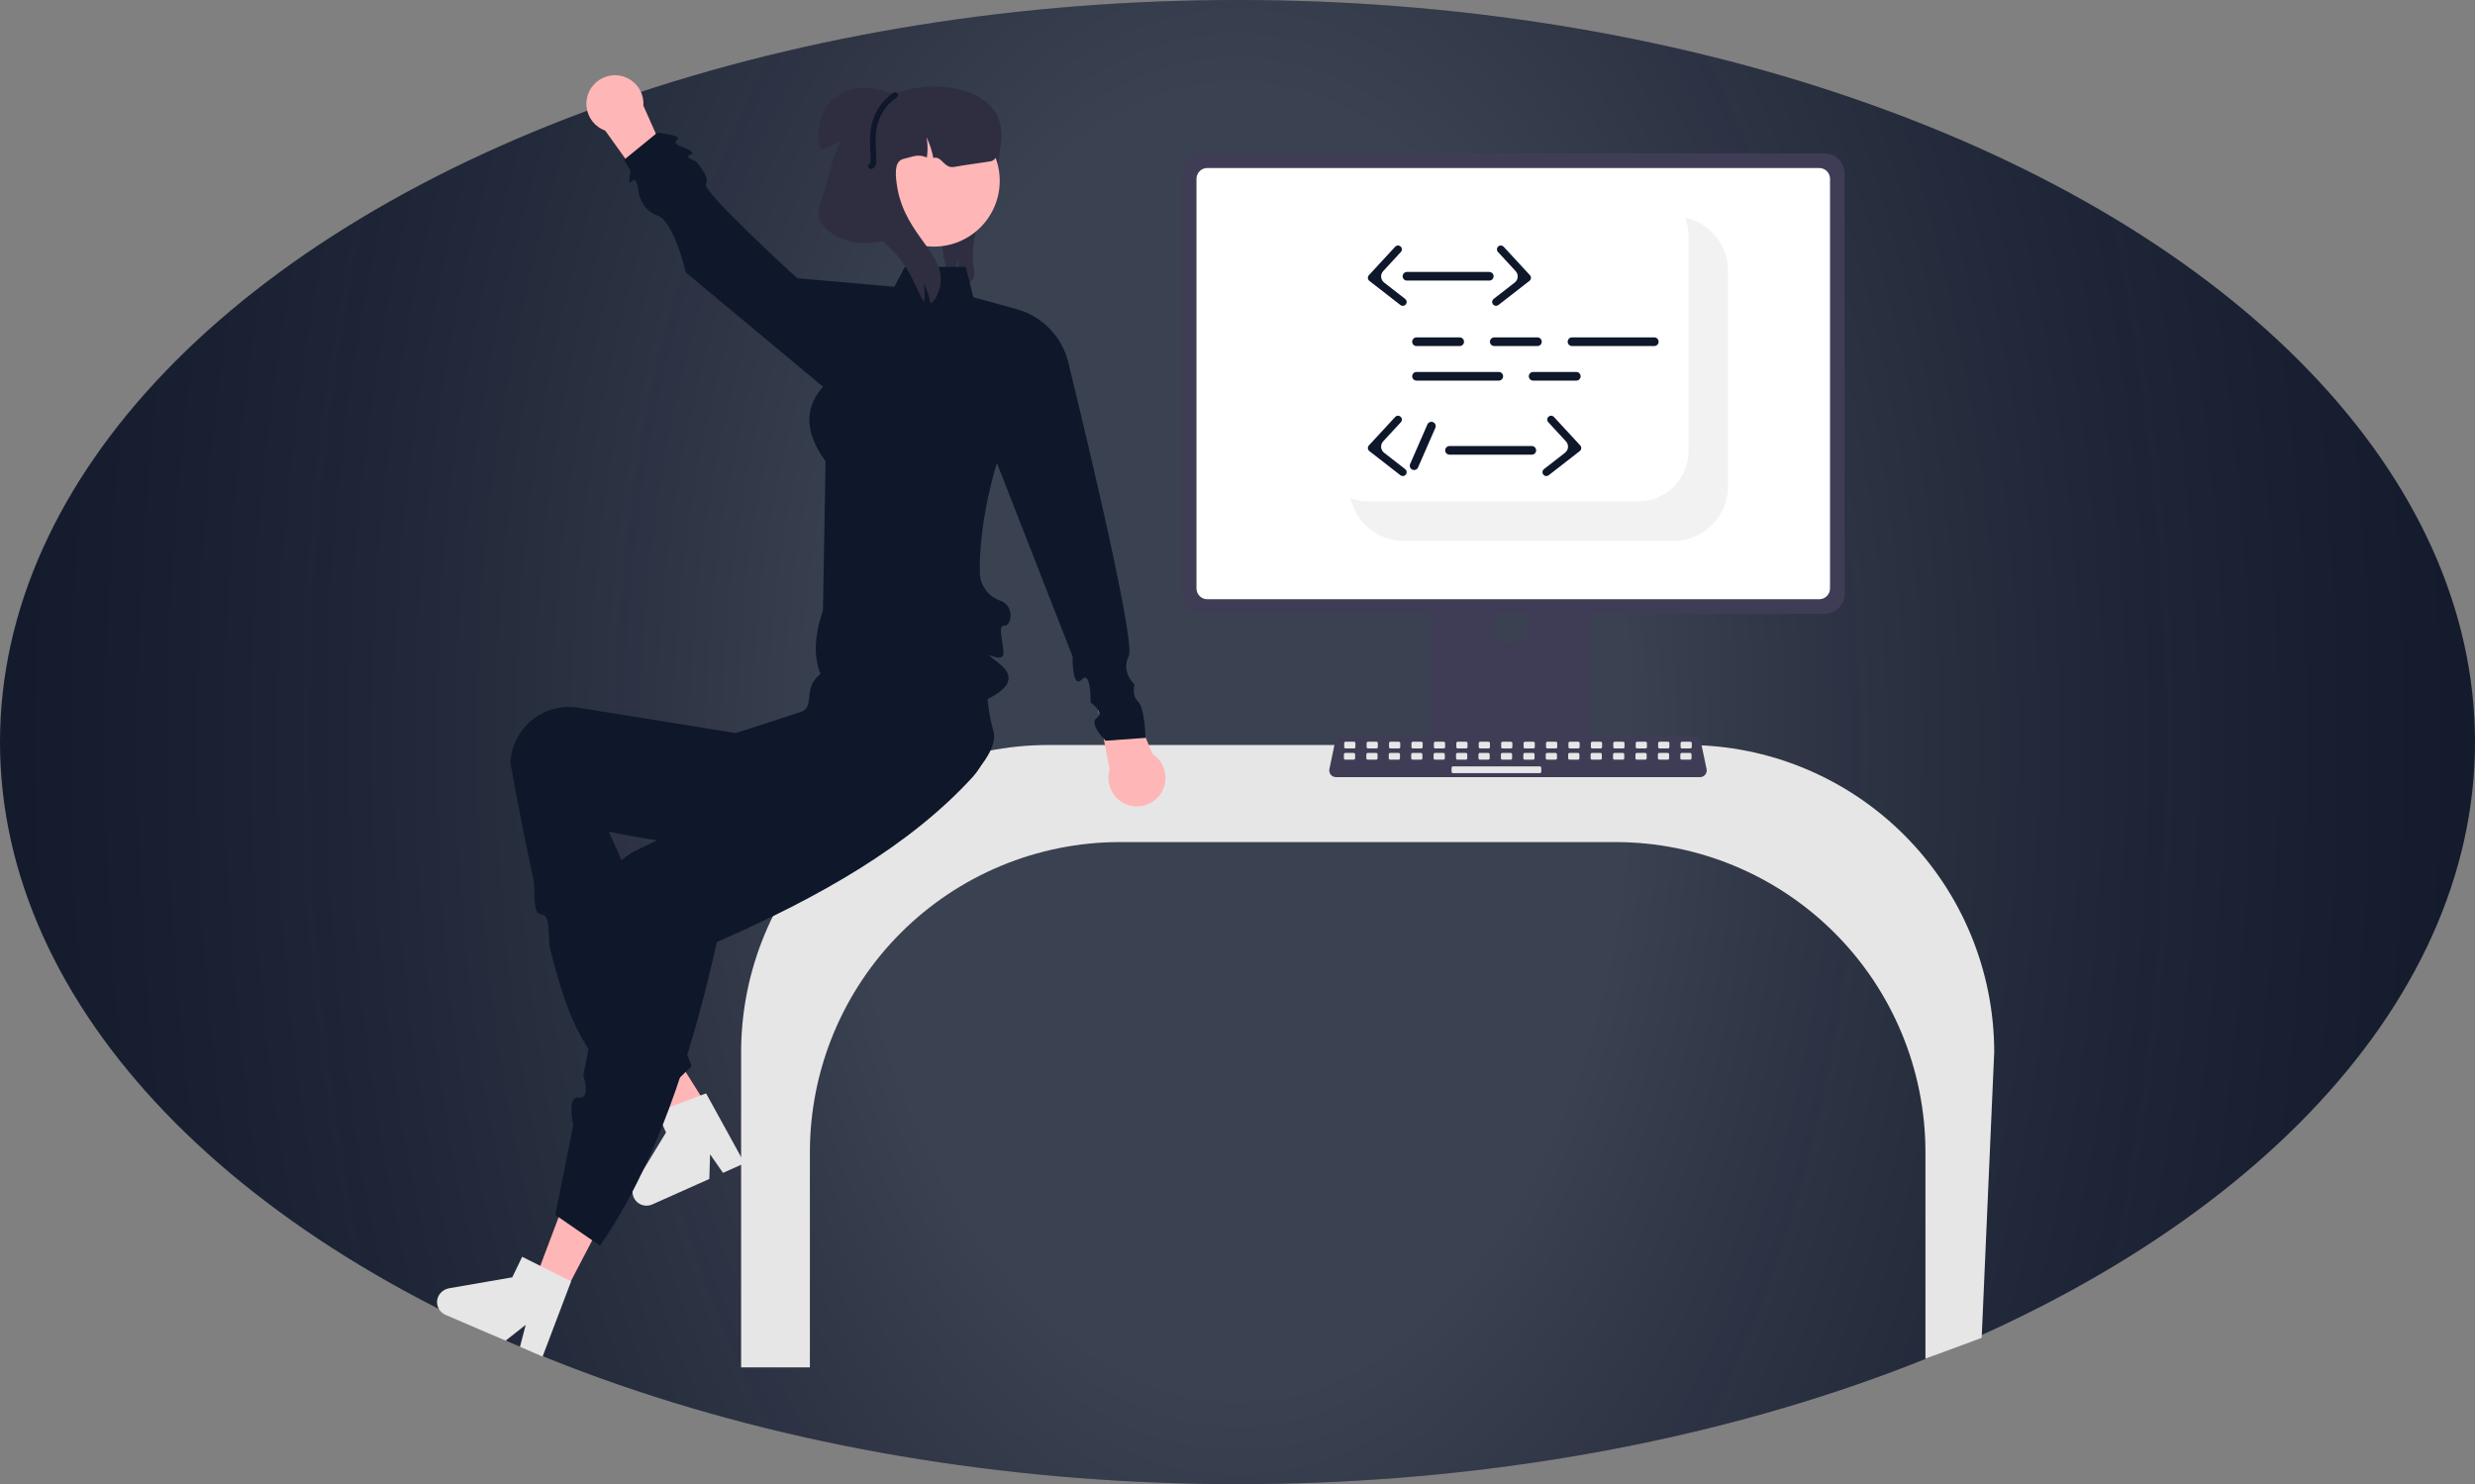 <svg width="592" height="355" viewBox="0 0 592 355" fill="none" xmlns="http://www.w3.org/2000/svg">
<rect x="0" y="0" width="592" height="355" fill="#808080" stroke="none"/>
<ellipse cx="296" cy="177.5" rx="296" ry="177.5" fill="#0F172A"/>
<ellipse cx="296" cy="177.5" rx="296" ry="177.5" fill="url(#paint0_radial_127_78)" fill-opacity="0.2"/>
<g clip-path="url(#clip0_127_78)">
<path d="M232.703 66.809C232.365 67.245 231.898 67.562 231.369 67.717C230.84 67.871 230.276 67.854 229.757 67.668C229.6 67.621 229.445 67.565 229.294 67.499C229.464 65.678 229.38 63.841 229.043 62.043C228.911 63.589 228.533 65.103 227.924 66.53C227.427 66.032 227.02 65.451 226.722 64.814C226.166 63.496 225.798 62.106 225.628 60.685C224.805 55.845 223.994 50.809 225.336 46.079C227.301 39.169 233.5 34.202 236.088 27.497L237.364 26.352C239.547 30.071 239.644 34.691 238.754 38.908C237.869 43.133 236.085 47.098 234.674 51.173C233.264 55.247 232.207 59.581 232.862 63.844C233.012 64.848 233.242 65.951 232.703 66.809Z" fill="#2F2E41"/>
<path d="M204.356 125.278L196.044 163.301L232.35 175.128L227.011 125.278H204.356Z" fill="#FFB6B6"/>
<path d="M460.55 325L474 320L477.002 251.631C476.98 232.163 469.238 213.498 455.474 199.732C441.71 185.966 423.049 178.223 403.584 178.2H250.686C231.221 178.223 212.56 185.966 198.796 199.732C185.032 213.498 177.29 232.163 177.268 251.631V327.067H193.72V275.531C193.742 255.882 201.556 237.044 215.448 223.15C229.34 209.256 248.175 201.44 267.821 201.418H386.449C406.095 201.44 424.93 209.256 438.822 223.15C452.714 237.044 460.528 255.882 460.55 275.531V325Z" fill="#E6E6E6"/>
<path d="M378.72 122.568H343.896C343.403 122.569 342.931 122.765 342.583 123.114C342.235 123.463 342.04 123.936 342.04 124.429V179.45H380.58V124.429C380.581 124.184 380.533 123.942 380.439 123.717C380.346 123.491 380.209 123.286 380.036 123.113C379.863 122.94 379.658 122.803 379.432 122.71C379.207 122.616 378.965 122.568 378.72 122.568V122.568ZM361.425 153.831C360.336 153.826 359.293 153.391 358.523 152.621C357.753 151.85 357.318 150.807 357.313 149.718V143.372C357.314 142.282 357.748 141.237 358.519 140.467C359.29 139.697 360.335 139.264 361.425 139.264C362.515 139.264 363.56 139.697 364.331 140.467C365.102 141.237 365.536 142.282 365.537 143.372V149.718C365.532 150.807 365.097 151.85 364.327 152.621C363.557 153.391 362.514 153.826 361.425 153.831V153.831Z" fill="#3F3D56"/>
<path d="M436.387 36.701H287.525C286.246 36.703 285.02 37.212 284.115 38.116C283.211 39.021 282.702 40.247 282.7 41.526V141.995C282.701 143.275 283.21 144.501 284.114 145.406C285.019 146.311 286.245 146.819 287.525 146.821H436.387C437.666 146.819 438.893 146.311 439.797 145.406C440.702 144.501 441.211 143.275 441.212 141.995V41.526C441.21 40.247 440.701 39.021 439.797 38.116C438.892 37.212 437.666 36.703 436.387 36.701V36.701Z" fill="#3F3D56"/>
<path d="M435.145 40.186H288.768C288.084 40.188 287.427 40.461 286.944 40.946C286.46 41.43 286.188 42.087 286.188 42.772V140.751C286.189 141.435 286.462 142.091 286.945 142.574C287.429 143.058 288.084 143.33 288.768 143.332H435.145C435.829 143.33 436.484 143.058 436.968 142.574C437.452 142.091 437.724 141.435 437.725 140.751V42.772C437.725 42.087 437.453 41.43 436.969 40.946C436.486 40.461 435.829 40.188 435.145 40.186V40.186Z" fill="white"/>
<path d="M341.921 177.69V182.999C341.921 183.274 342.031 183.538 342.225 183.732C342.42 183.927 342.683 184.036 342.958 184.037H379.662C379.937 184.035 380.2 183.926 380.395 183.731C380.589 183.537 380.699 183.274 380.7 182.999V177.69H341.921Z" fill="#3F3D56"/>
<path d="M406.633 185.884H319.547C319.309 185.884 319.073 185.831 318.858 185.728C318.643 185.626 318.453 185.476 318.303 185.291C318.153 185.106 318.046 184.89 317.99 184.658C317.934 184.426 317.93 184.185 317.979 183.952L319.331 177.533C319.408 177.174 319.605 176.852 319.89 176.62C320.175 176.389 320.531 176.262 320.898 176.261H405.282C405.649 176.262 406.005 176.389 406.29 176.62C406.575 176.852 406.772 177.174 406.849 177.533L408.201 183.952C408.25 184.185 408.246 184.426 408.19 184.658C408.134 184.89 408.027 185.106 407.877 185.291C407.727 185.476 407.537 185.626 407.322 185.728C407.107 185.831 406.871 185.884 406.633 185.884V185.884Z" fill="#3F3D56"/>
<path d="M323.865 177.417H321.85C321.666 177.417 321.517 177.566 321.517 177.75V178.693C321.517 178.877 321.666 179.026 321.85 179.026H323.865C324.05 179.026 324.199 178.877 324.199 178.693V177.75C324.199 177.566 324.05 177.417 323.865 177.417Z" fill="#E6E6E6"/>
<path d="M329.23 177.417H327.214C327.03 177.417 326.881 177.566 326.881 177.75V178.693C326.881 178.877 327.03 179.026 327.214 179.026H329.23C329.414 179.026 329.563 178.877 329.563 178.693V177.75C329.563 177.566 329.414 177.417 329.23 177.417Z" fill="#E6E6E6"/>
<path d="M334.594 177.417H332.579C332.394 177.417 332.245 177.566 332.245 177.75V178.693C332.245 178.877 332.394 179.026 332.579 179.026H334.594C334.778 179.026 334.927 178.877 334.927 178.693V177.75C334.927 177.566 334.778 177.417 334.594 177.417Z" fill="#E6E6E6"/>
<path d="M339.958 177.417H337.943C337.759 177.417 337.609 177.566 337.609 177.75V178.693C337.609 178.877 337.759 179.026 337.943 179.026H339.958C340.142 179.026 340.292 178.877 340.292 178.693V177.75C340.292 177.566 340.142 177.417 339.958 177.417Z" fill="#E6E6E6"/>
<path d="M345.323 177.417H343.307C343.123 177.417 342.974 177.566 342.974 177.75V178.693C342.974 178.877 343.123 179.026 343.307 179.026H345.323C345.507 179.026 345.656 178.877 345.656 178.693V177.75C345.656 177.566 345.507 177.417 345.323 177.417Z" fill="#E6E6E6"/>
<path d="M350.687 177.417H348.671C348.487 177.417 348.338 177.566 348.338 177.75V178.693C348.338 178.877 348.487 179.026 348.671 179.026H350.687C350.871 179.026 351.02 178.877 351.02 178.693V177.75C351.02 177.566 350.871 177.417 350.687 177.417Z" fill="#E6E6E6"/>
<path d="M356.051 177.417H354.036C353.852 177.417 353.703 177.566 353.703 177.75V178.693C353.703 178.877 353.852 179.026 354.036 179.026H356.051C356.235 179.026 356.385 178.877 356.385 178.693V177.75C356.385 177.566 356.235 177.417 356.051 177.417Z" fill="#E6E6E6"/>
<path d="M361.416 177.417H359.4C359.216 177.417 359.067 177.566 359.067 177.75V178.693C359.067 178.877 359.216 179.026 359.4 179.026H361.416C361.6 179.026 361.749 178.877 361.749 178.693V177.75C361.749 177.566 361.6 177.417 361.416 177.417Z" fill="#E6E6E6"/>
<path d="M366.78 177.417H364.764C364.58 177.417 364.431 177.566 364.431 177.75V178.693C364.431 178.877 364.58 179.026 364.764 179.026H366.78C366.964 179.026 367.113 178.877 367.113 178.693V177.75C367.113 177.566 366.964 177.417 366.78 177.417Z" fill="#E6E6E6"/>
<path d="M372.144 177.417H370.129C369.945 177.417 369.795 177.566 369.795 177.75V178.693C369.795 178.877 369.945 179.026 370.129 179.026H372.144C372.328 179.026 372.478 178.877 372.478 178.693V177.75C372.478 177.566 372.328 177.417 372.144 177.417Z" fill="#E6E6E6"/>
<path d="M377.509 177.417H375.493C375.309 177.417 375.16 177.566 375.16 177.75V178.693C375.16 178.877 375.309 179.026 375.493 179.026H377.509C377.693 179.026 377.842 178.877 377.842 178.693V177.75C377.842 177.566 377.693 177.417 377.509 177.417Z" fill="#E6E6E6"/>
<path d="M382.873 177.417H380.857C380.673 177.417 380.524 177.566 380.524 177.75V178.693C380.524 178.877 380.673 179.026 380.857 179.026H382.873C383.057 179.026 383.206 178.877 383.206 178.693V177.75C383.206 177.566 383.057 177.417 382.873 177.417Z" fill="#E6E6E6"/>
<path d="M388.237 177.417H386.222C386.038 177.417 385.888 177.566 385.888 177.75V178.693C385.888 178.877 386.038 179.026 386.222 179.026H388.237C388.421 179.026 388.571 178.877 388.571 178.693V177.75C388.571 177.566 388.421 177.417 388.237 177.417Z" fill="#E6E6E6"/>
<path d="M393.602 177.417H391.586C391.402 177.417 391.253 177.566 391.253 177.75V178.693C391.253 178.877 391.402 179.026 391.586 179.026H393.602C393.786 179.026 393.935 178.877 393.935 178.693V177.75C393.935 177.566 393.786 177.417 393.602 177.417Z" fill="#E6E6E6"/>
<path d="M398.966 177.417H396.95C396.766 177.417 396.617 177.566 396.617 177.75V178.693C396.617 178.877 396.766 179.026 396.95 179.026H398.966C399.15 179.026 399.299 178.877 399.299 178.693V177.75C399.299 177.566 399.15 177.417 398.966 177.417Z" fill="#E6E6E6"/>
<path d="M404.33 177.417H402.315C402.131 177.417 401.981 177.566 401.981 177.75V178.693C401.981 178.877 402.131 179.026 402.315 179.026H404.33C404.514 179.026 404.664 178.877 404.664 178.693V177.75C404.664 177.566 404.514 177.417 404.33 177.417Z" fill="#E6E6E6"/>
<path d="M323.802 180.099H321.786C321.602 180.099 321.453 180.248 321.453 180.432V181.375C321.453 181.559 321.602 181.709 321.786 181.709H323.802C323.986 181.709 324.135 181.559 324.135 181.375V180.432C324.135 180.248 323.986 180.099 323.802 180.099Z" fill="#E6E6E6"/>
<path d="M329.166 180.099H327.151C326.967 180.099 326.818 180.248 326.818 180.432V181.375C326.818 181.559 326.967 181.709 327.151 181.709H329.166C329.35 181.709 329.5 181.559 329.5 181.375V180.432C329.5 180.248 329.35 180.099 329.166 180.099Z" fill="#E6E6E6"/>
<path d="M334.531 180.099H332.515C332.331 180.099 332.182 180.248 332.182 180.432V181.375C332.182 181.559 332.331 181.709 332.515 181.709H334.531C334.715 181.709 334.864 181.559 334.864 181.375V180.432C334.864 180.248 334.715 180.099 334.531 180.099Z" fill="#E6E6E6"/>
<path d="M339.895 180.099H337.879C337.695 180.099 337.546 180.248 337.546 180.432V181.375C337.546 181.559 337.695 181.709 337.879 181.709H339.895C340.079 181.709 340.228 181.559 340.228 181.375V180.432C340.228 180.248 340.079 180.099 339.895 180.099Z" fill="#E6E6E6"/>
<path d="M345.259 180.099H343.244C343.06 180.099 342.91 180.248 342.91 180.432V181.375C342.91 181.559 343.06 181.709 343.244 181.709H345.259C345.443 181.709 345.593 181.559 345.593 181.375V180.432C345.593 180.248 345.443 180.099 345.259 180.099Z" fill="#E6E6E6"/>
<path d="M350.624 180.099H348.608C348.424 180.099 348.275 180.248 348.275 180.432V181.375C348.275 181.559 348.424 181.709 348.608 181.709H350.624C350.808 181.709 350.957 181.559 350.957 181.375V180.432C350.957 180.248 350.808 180.099 350.624 180.099Z" fill="#E6E6E6"/>
<path d="M355.988 180.099H353.972C353.788 180.099 353.639 180.248 353.639 180.432V181.375C353.639 181.559 353.788 181.709 353.972 181.709H355.988C356.172 181.709 356.321 181.559 356.321 181.375V180.432C356.321 180.248 356.172 180.099 355.988 180.099Z" fill="#E6E6E6"/>
<path d="M361.352 180.099H359.337C359.153 180.099 359.003 180.248 359.003 180.432V181.375C359.003 181.559 359.153 181.709 359.337 181.709H361.352C361.536 181.709 361.686 181.559 361.686 181.375V180.432C361.686 180.248 361.536 180.099 361.352 180.099Z" fill="#E6E6E6"/>
<path d="M366.717 180.099H364.701C364.517 180.099 364.368 180.248 364.368 180.432V181.375C364.368 181.559 364.517 181.709 364.701 181.709H366.717C366.901 181.709 367.05 181.559 367.05 181.375V180.432C367.05 180.248 366.901 180.099 366.717 180.099Z" fill="#E6E6E6"/>
<path d="M372.081 180.099H370.065C369.881 180.099 369.732 180.248 369.732 180.432V181.375C369.732 181.559 369.881 181.709 370.065 181.709H372.081C372.265 181.709 372.414 181.559 372.414 181.375V180.432C372.414 180.248 372.265 180.099 372.081 180.099Z" fill="#E6E6E6"/>
<path d="M377.445 180.099H375.43C375.246 180.099 375.096 180.248 375.096 180.432V181.375C375.096 181.559 375.246 181.709 375.43 181.709H377.445C377.629 181.709 377.779 181.559 377.779 181.375V180.432C377.779 180.248 377.629 180.099 377.445 180.099Z" fill="#E6E6E6"/>
<path d="M382.81 180.099H380.794C380.61 180.099 380.461 180.248 380.461 180.432V181.375C380.461 181.559 380.61 181.709 380.794 181.709H382.81C382.994 181.709 383.143 181.559 383.143 181.375V180.432C383.143 180.248 382.994 180.099 382.81 180.099Z" fill="#E6E6E6"/>
<path d="M388.174 180.099H386.158C385.974 180.099 385.825 180.248 385.825 180.432V181.375C385.825 181.559 385.974 181.709 386.158 181.709H388.174C388.358 181.709 388.507 181.559 388.507 181.375V180.432C388.507 180.248 388.358 180.099 388.174 180.099Z" fill="#E6E6E6"/>
<path d="M393.538 180.099H391.523C391.339 180.099 391.189 180.248 391.189 180.432V181.375C391.189 181.559 391.339 181.709 391.523 181.709H393.538C393.722 181.709 393.872 181.559 393.872 181.375V180.432C393.872 180.248 393.722 180.099 393.538 180.099Z" fill="#E6E6E6"/>
<path d="M398.903 180.099H396.887C396.703 180.099 396.554 180.248 396.554 180.432V181.375C396.554 181.559 396.703 181.709 396.887 181.709H398.903C399.087 181.709 399.236 181.559 399.236 181.375V180.432C399.236 180.248 399.087 180.099 398.903 180.099Z" fill="#E6E6E6"/>
<path d="M404.267 180.099H402.251C402.067 180.099 401.918 180.248 401.918 180.432V181.375C401.918 181.559 402.067 181.709 402.251 181.709H404.267C404.451 181.709 404.6 181.559 404.6 181.375V180.432C404.6 180.248 404.451 180.099 404.267 180.099Z" fill="#E6E6E6"/>
<path d="M368.326 183.318H347.535C347.351 183.318 347.202 183.467 347.202 183.651V184.594C347.202 184.778 347.351 184.928 347.535 184.928H368.326C368.51 184.928 368.659 184.778 368.659 184.594V183.651C368.659 183.467 368.51 183.318 368.326 183.318Z" fill="#E6E6E6"/>
<path d="M413.319 64.782V116.353C413.319 119.806 411.947 123.118 409.505 125.56C407.063 128.002 403.752 129.375 400.299 129.375H335.764C333.223 129.376 330.738 128.633 328.614 127.239C326.49 125.845 324.819 123.86 323.809 121.529C323.47 120.758 323.212 119.955 323.037 119.132C324.409 119.663 325.868 119.934 327.339 119.931H391.874C395.056 119.926 398.106 118.66 400.356 116.41C402.606 114.159 403.872 111.108 403.877 107.926V56.355C403.879 54.884 403.609 53.425 403.078 52.053C403.901 52.228 404.704 52.486 405.474 52.825C407.805 53.836 409.79 55.506 411.184 57.631C412.577 59.755 413.32 62.241 413.319 64.782Z" fill="#F2F2F2"/>
<path d="M172.559 269.962L166.158 273.926L147.3 250.742L156.747 244.893L172.559 269.962Z" fill="#FFB6B6"/>
<path d="M178.085 278.242L172.936 280.541L169.846 276.09L169.663 282.002L156.006 288.1C155.352 288.392 154.621 288.467 153.921 288.315C153.22 288.162 152.587 287.79 152.113 287.252C151.639 286.714 151.35 286.038 151.287 285.324C151.224 284.61 151.391 283.894 151.764 283.282L159.307 270.88L157.113 265.964L168.89 261.528L178.085 278.242Z" fill="#E6E6E6"/>
<path d="M154.627 265.502L165.438 255.024C157.406 235.2 156.765 222.913 145.63 198.939C172.048 204.343 190.936 204.014 212.784 199.169C220.181 197.554 239.265 182.81 237.696 175.25C237.623 174.897 237.536 174.547 237.436 174.2C235.091 166.203 236.743 153.956 231.666 145.081C222.275 141.54 208.007 153.498 196.845 160.787C191.464 164.302 195.403 169.092 191.383 170.347L175.974 175.35L138.168 169.243C136.34 168.966 134.477 169.054 132.683 169.501C130.89 169.947 129.203 170.745 127.72 171.847C126.236 172.949 124.985 174.333 124.039 175.921C123.093 177.509 122.47 179.268 122.207 181.097C122.143 181.508 122.097 181.921 122.068 182.336C123.808 191.967 125.621 201.345 127.573 210.247C128.203 213.121 127.14 218.63 129.509 218.712C131.879 218.794 130.925 224.491 131.663 227.277C136.206 244.426 139.08 252.726 154.627 265.502Z" fill="#0F172A"/>
<path d="M133.936 311.461L127.267 307.98L137.818 280.026L147.66 285.164L133.936 311.461Z" fill="#FFB6B6"/>
<path d="M132.824 290.592L143.517 297.955C156.623 278.999 165.132 253.668 171.469 225.325C196.143 214.559 217.734 202.243 232.779 185.723C235.25 182.953 236.545 179.33 236.391 175.621C236.237 171.913 234.645 168.41 231.953 165.855C231.69 165.608 231.418 165.371 231.137 165.145C224.62 159.953 210.147 162.941 200.896 158.601L184.37 181.477L186.27 186.805L180.521 189.605L175.667 191.968L170.11 194.673L151.896 203.542C150.244 204.367 148.773 205.512 147.566 206.909C146.359 208.306 145.44 209.929 144.863 211.683C144.286 213.437 144.062 215.288 144.204 217.129C144.346 218.97 144.851 220.764 145.69 222.409C145.874 222.782 146.074 223.146 146.289 223.502L139.524 257.208C139.524 257.208 141.386 263.076 138.457 262.527C135.528 261.978 137.124 269.168 137.124 269.168L132.824 290.592Z" fill="#0F172A"/>
<path d="M129.779 324.486L124.373 322.161L125.747 316.886L120.937 320.683L106.599 314.518C105.912 314.223 105.343 313.726 104.976 313.1C104.609 312.474 104.463 311.752 104.559 311.039C104.655 310.326 104.989 309.66 105.511 309.137C106.032 308.615 106.715 308.264 107.46 308.135L122.533 305.528L124.898 300.614L136.611 306.478L129.779 324.486Z" fill="#E6E6E6"/>
<path d="M275.652 180.321L267.853 161.47L261.708 164.884L265.419 184.061C265.047 185.276 265.022 186.57 265.346 187.799C265.669 189.027 266.329 190.141 267.251 191.015C268.173 191.889 269.32 192.489 270.564 192.747C271.808 193.004 273.099 192.91 274.292 192.474C275.485 192.038 276.533 191.278 277.318 190.278C278.103 189.279 278.594 188.081 278.735 186.819C278.876 185.556 278.663 184.279 278.118 183.131C277.573 181.983 276.72 181.01 275.652 180.321V180.321Z" fill="#FFB6B6"/>
<path d="M144.777 31.253L156.644 47.846L161.856 43.128L153.897 25.291C153.984 24.023 153.716 22.757 153.122 21.634C152.528 20.51 151.633 19.575 150.538 18.933C149.442 18.29 148.188 17.966 146.918 17.997C145.648 18.028 144.412 18.413 143.349 19.108C142.286 19.803 141.437 20.781 140.899 21.932C140.361 23.082 140.155 24.361 140.303 25.622C140.451 26.884 140.949 28.08 141.739 29.074C142.53 30.069 143.582 30.823 144.777 31.253H144.777Z" fill="#FFB6B6"/>
<path d="M196.845 146C187.5 173.5 218.869 174.382 233.715 168.299C236.314 167.233 245.257 163.715 239.144 158.837C233.032 153.958 239.853 159.418 240.014 156.242C240.122 154.119 238.478 149.462 240.193 149.661C241.908 149.861 242.892 144.901 239.158 143.637C237.859 143.174 236.72 142.349 235.873 141.261C235.027 140.172 234.508 138.865 234.378 137.492C234.021 124.403 238.453 110.738 238.453 110.738L256.545 156.993C256.545 156.993 256.411 164.995 258.718 162.55C261.025 160.104 260.857 168.019 260.857 168.019C260.857 168.019 264.288 170.414 262.315 171.746C260.343 173.079 264.439 177.176 264.439 177.176L273.998 176.493C273.998 176.493 273.848 169.391 272.216 167.821C270.584 166.25 271.386 163.779 271.386 163.779C271.386 163.779 268.021 160.648 269.985 156.962C271.95 153.276 255.681 87.335 255.681 87.335C255.029 84.163 253.513 81.232 251.3 78.868C249.087 76.503 246.263 74.797 243.141 73.937L232.817 71.094L230.984 63.819H216.447L213.915 68.599L190.701 66.551C190.701 66.551 167.731 45.648 168.852 44.016C169.974 42.384 166.413 38.563 166.413 38.563C166.413 38.563 163.372 37.567 165.088 37.036C166.804 36.504 163.56 35.276 163.56 35.276C163.56 35.276 160.556 34.486 161.973 33.447C163.39 32.407 157.245 31.724 157.245 31.724L149.272 38.23L150.884 40.963C150.884 40.963 149.901 44.684 151.183 43.326C152.466 41.967 152.707 45.91 152.707 45.91C152.707 45.91 153.362 50.227 157.245 51.528C161.128 52.828 164.073 65.185 164.073 65.185L196.845 92.5C191.854 98.23 193.042 104.222 197.464 110.351L196.845 146Z" fill="#0F172A"/>
<path d="M223.387 58.986C232.081 58.986 239.129 51.937 239.129 43.242C239.129 34.546 232.081 27.497 223.387 27.497C214.693 27.497 207.646 34.546 207.646 43.242C207.646 51.937 214.693 58.986 223.387 58.986Z" fill="#FFB6B6"/>
<path d="M237.129 38.553C236.726 38.669 230.813 39.441 228.253 39.919C225.74 40.39 225.303 37.187 223.248 37.788C223.249 37.774 223.247 37.76 223.241 37.747C222.923 36.05 222.378 34.404 221.623 32.851C221.897 34.338 221.936 35.859 221.739 37.358C221.738 37.397 221.733 37.436 221.725 37.474C221.719 37.542 221.705 37.604 221.698 37.672C219.527 36.716 218.148 37.569 216.646 37.87C214.966 38.205 213.655 38.942 214.597 44.699C216.53 56.54 226.58 60.767 224.839 68.599C224.497 70.149 223.637 72.089 222.558 72.574C222.24 70.877 221.696 69.23 220.94 67.677C221.214 69.164 221.253 70.685 221.056 72.184C219.384 70.375 218.175 64.051 212.549 59.039C211.163 57.81 204.219 50.517 203.386 48.796C203.642 50.172 203.766 51.569 203.755 52.968C203.757 53.905 203.693 54.84 203.564 55.768C203.564 55.828 203.557 55.887 203.543 55.946C203.537 56.055 203.516 56.151 203.502 56.253C203.489 56.369 203.468 56.478 203.448 56.594C201.174 56.267 199.16 55.87 198.211 54.942C193.596 50.449 199.228 41.694 202.308 33.773C206.711 22.43 219.5 20.921 220.742 20.798C226.218 20.245 235.47 21.42 238.494 27.627C240.611 31.977 239.259 37.938 237.129 38.553Z" fill="#2F2E41"/>
<path d="M203.936 41.113L215.339 23.372C212.606 21.785 209.494 20.969 206.334 21.009C204.76 21.042 203.21 21.406 201.785 22.078C200.361 22.75 199.094 23.715 198.067 24.91C195.738 27.805 195.338 31.897 196.211 35.508C196.512 36.756 202.251 32.367 200.885 34.415C199.764 36.019 197.931 42.761 197.471 44.658C196.731 47.712 194.697 50.847 196.509 53.413C198.652 56.448 202.477 57.957 206.188 58.11C209.9 58.263 213.554 57.234 217.081 56.069L203.936 41.113Z" fill="#2F2E41"/>
<path d="M208.317 40.413C208.153 40.413 207.994 40.353 207.87 40.245C207.745 40.137 207.665 39.988 207.642 39.825C207.619 39.661 207.656 39.496 207.746 39.358C207.836 39.22 207.973 39.119 208.131 39.074C208.31 38.778 208.237 37.535 208.178 36.53C207.956 32.758 207.584 26.445 213.712 22.183C213.861 22.08 214.044 22.04 214.223 22.072C214.401 22.104 214.559 22.205 214.662 22.354C214.766 22.503 214.806 22.686 214.774 22.864C214.742 23.043 214.64 23.201 214.492 23.304C208.992 27.129 209.322 32.738 209.541 36.45C209.666 38.572 209.756 40.105 208.469 40.396C208.419 40.408 208.368 40.413 208.317 40.413Z" fill="#0F172A"/>
<path d="M349.147 82.77H338.816C338.542 82.77 338.279 82.661 338.085 82.468C337.891 82.274 337.782 82.011 337.782 81.737C337.782 81.463 337.891 81.2 338.085 81.006C338.279 80.812 338.542 80.704 338.816 80.704H349.147C349.421 80.704 349.684 80.812 349.878 81.006C350.072 81.2 350.18 81.463 350.18 81.737C350.18 82.011 350.072 82.274 349.878 82.468C349.684 82.661 349.421 82.77 349.147 82.77V82.77Z" fill="#0F172A"/>
<path d="M367.744 82.77H357.413C357.277 82.77 357.143 82.743 357.017 82.692C356.892 82.64 356.778 82.563 356.682 82.468C356.586 82.371 356.51 82.258 356.458 82.132C356.406 82.007 356.379 81.873 356.379 81.737C356.379 81.601 356.406 81.467 356.458 81.341C356.51 81.216 356.586 81.102 356.682 81.006C356.778 80.91 356.892 80.834 357.017 80.782C357.143 80.73 357.277 80.704 357.413 80.704H367.744C367.88 80.704 368.014 80.73 368.14 80.782C368.265 80.834 368.379 80.91 368.475 81.006C368.571 81.102 368.647 81.216 368.699 81.341C368.751 81.467 368.777 81.601 368.777 81.737C368.777 81.873 368.751 82.007 368.699 82.132C368.647 82.258 368.571 82.371 368.475 82.468C368.379 82.563 368.265 82.64 368.14 82.692C368.014 82.743 367.88 82.77 367.744 82.77Z" fill="#0F172A"/>
<path d="M377.043 91.037H366.711C366.575 91.037 366.441 91.01 366.316 90.958C366.19 90.906 366.076 90.83 365.98 90.734C365.885 90.638 365.808 90.524 365.757 90.399C365.705 90.273 365.678 90.139 365.678 90.003C365.678 89.868 365.705 89.733 365.757 89.608C365.808 89.483 365.885 89.369 365.98 89.273C366.076 89.177 366.19 89.101 366.316 89.049C366.441 88.997 366.575 88.97 366.711 88.97H377.043C377.178 88.97 377.313 88.997 377.438 89.049C377.563 89.101 377.677 89.177 377.773 89.273C377.869 89.369 377.945 89.483 377.997 89.608C378.049 89.733 378.076 89.868 378.076 90.003C378.076 90.139 378.049 90.273 377.997 90.399C377.945 90.524 377.869 90.638 377.773 90.734C377.677 90.83 377.563 90.906 377.438 90.958C377.313 91.01 377.178 91.037 377.043 91.037Z" fill="#0F172A"/>
<path d="M358.503 91.037H338.816C338.542 91.037 338.279 90.928 338.085 90.734C337.891 90.54 337.782 90.278 337.782 90.003C337.782 89.729 337.891 89.466 338.085 89.273C338.279 89.079 338.542 88.97 338.816 88.97H358.503C358.777 88.97 359.04 89.079 359.233 89.273C359.427 89.466 359.536 89.729 359.536 90.003C359.536 90.278 359.427 90.54 359.233 90.734C359.04 90.928 358.777 91.037 358.503 91.037V91.037Z" fill="#0F172A"/>
<path d="M395.697 82.77H376.009C375.735 82.77 375.473 82.661 375.279 82.468C375.085 82.274 374.976 82.011 374.976 81.737C374.976 81.463 375.085 81.2 375.279 81.006C375.473 80.812 375.735 80.704 376.009 80.704H395.697C395.832 80.704 395.967 80.73 396.092 80.782C396.217 80.834 396.331 80.91 396.427 81.006C396.523 81.102 396.599 81.216 396.651 81.341C396.703 81.467 396.73 81.601 396.73 81.737C396.73 81.873 396.703 82.007 396.651 82.132C396.599 82.258 396.523 82.371 396.427 82.468C396.331 82.563 396.217 82.64 396.092 82.692C395.967 82.743 395.832 82.77 395.697 82.77Z" fill="#0F172A"/>
<path d="M356.221 67.116H336.533C336.397 67.116 336.263 67.09 336.137 67.038C336.012 66.986 335.897 66.91 335.801 66.814C335.705 66.718 335.629 66.604 335.576 66.479C335.524 66.353 335.498 66.219 335.498 66.083C335.498 65.947 335.524 65.812 335.576 65.687C335.629 65.561 335.705 65.447 335.801 65.351C335.897 65.255 336.012 65.179 336.137 65.127C336.263 65.075 336.397 65.049 336.533 65.049H356.221C356.495 65.049 356.757 65.158 356.951 65.352C357.145 65.546 357.254 65.809 357.254 66.083C357.254 66.357 357.145 66.62 356.951 66.813C356.757 67.007 356.495 67.116 356.221 67.116V67.116Z" fill="#0F172A"/>
<path d="M357.839 73.153C357.646 73.153 357.458 73.093 357.301 72.981C357.144 72.869 357.026 72.711 356.964 72.528C356.901 72.346 356.897 72.148 356.952 71.963C357.007 71.778 357.119 71.615 357.271 71.497L362.312 67.578C362.515 67.421 362.682 67.223 362.804 66.997C362.926 66.771 363 66.523 363.021 66.267C363.042 66.011 363.01 65.754 362.927 65.511C362.843 65.269 362.71 65.046 362.536 64.858L358.304 60.275C358.221 60.186 358.157 60.081 358.115 59.967C358.073 59.853 358.054 59.732 358.059 59.611C358.063 59.489 358.092 59.37 358.143 59.26C358.194 59.149 358.266 59.05 358.355 58.968C358.444 58.885 358.549 58.821 358.663 58.779C358.777 58.737 358.898 58.718 359.02 58.722C359.141 58.727 359.26 58.756 359.371 58.807C359.481 58.858 359.58 58.93 359.663 59.019L365.948 65.824C366.035 65.918 366.101 66.029 366.143 66.15C366.185 66.271 366.201 66.4 366.19 66.528C366.18 66.655 366.143 66.78 366.082 66.892C366.021 67.005 365.937 67.104 365.836 67.183L358.407 72.958C358.245 73.085 358.045 73.153 357.839 73.153Z" fill="#0F172A"/>
<path d="M335.537 73.153C335.73 73.153 335.918 73.093 336.075 72.981C336.232 72.869 336.35 72.711 336.413 72.528C336.475 72.346 336.479 72.148 336.424 71.963C336.369 71.778 336.258 71.615 336.106 71.497L331.064 67.578C330.862 67.421 330.694 67.223 330.572 66.997C330.45 66.771 330.376 66.523 330.355 66.267C330.334 66.011 330.366 65.754 330.45 65.511C330.533 65.269 330.666 65.046 330.841 64.858L335.073 60.275C335.155 60.186 335.219 60.081 335.261 59.967C335.303 59.853 335.323 59.732 335.318 59.611C335.313 59.489 335.284 59.37 335.233 59.26C335.183 59.149 335.11 59.05 335.021 58.968C334.932 58.885 334.827 58.821 334.713 58.779C334.599 58.737 334.478 58.718 334.357 58.722C334.235 58.727 334.116 58.756 334.006 58.807C333.896 58.858 333.796 58.93 333.714 59.019L327.429 65.824C327.342 65.918 327.275 66.029 327.234 66.15C327.192 66.271 327.176 66.4 327.186 66.528C327.197 66.655 327.234 66.78 327.295 66.892C327.356 67.005 327.439 67.104 327.54 67.183L334.97 72.958C335.132 73.085 335.332 73.153 335.537 73.153V73.153Z" fill="#0F172A"/>
<path d="M366.398 108.758H346.711C346.437 108.758 346.174 108.649 345.98 108.455C345.787 108.261 345.678 107.998 345.678 107.724C345.678 107.45 345.787 107.187 345.98 106.994C346.174 106.8 346.437 106.691 346.711 106.691H366.398C366.672 106.691 366.935 106.8 367.129 106.994C367.322 107.187 367.431 107.45 367.431 107.724C367.431 107.998 367.322 108.261 367.129 108.455C366.935 108.649 366.672 108.758 366.398 108.758V108.758Z" fill="#0F172A"/>
<path d="M369.867 113.869C369.674 113.869 369.486 113.809 369.329 113.697C369.172 113.585 369.054 113.427 368.992 113.244C368.929 113.062 368.925 112.864 368.98 112.68C369.035 112.495 369.147 112.332 369.299 112.213L374.34 108.294C374.542 108.137 374.71 107.939 374.832 107.713C374.954 107.488 375.028 107.239 375.049 106.983C375.07 106.728 375.038 106.47 374.954 106.228C374.871 105.985 374.738 105.762 374.564 105.574L370.332 100.991C370.249 100.902 370.185 100.798 370.143 100.684C370.101 100.57 370.082 100.448 370.087 100.327C370.091 100.205 370.12 100.086 370.171 99.976C370.222 99.865 370.294 99.766 370.383 99.684C370.472 99.601 370.577 99.537 370.691 99.495C370.805 99.453 370.926 99.434 371.047 99.439C371.169 99.444 371.288 99.472 371.398 99.523C371.509 99.574 371.608 99.646 371.69 99.735L377.975 106.54C378.062 106.634 378.129 106.745 378.171 106.866C378.212 106.988 378.229 107.116 378.218 107.244C378.208 107.372 378.171 107.496 378.11 107.608C378.049 107.721 377.965 107.82 377.864 107.899L370.435 113.675C370.272 113.801 370.073 113.869 369.867 113.869Z" fill="#0F172A"/>
<path d="M335.537 113.869C335.73 113.869 335.918 113.809 336.075 113.697C336.232 113.585 336.35 113.427 336.413 113.244C336.475 113.062 336.479 112.864 336.424 112.68C336.369 112.495 336.258 112.332 336.106 112.213L331.064 108.294C330.862 108.137 330.694 107.939 330.572 107.713C330.45 107.488 330.376 107.239 330.355 106.983C330.334 106.728 330.366 106.47 330.45 106.228C330.533 105.985 330.666 105.762 330.841 105.574L335.073 100.991C335.239 100.811 335.327 100.572 335.318 100.327C335.308 100.082 335.201 99.85 335.021 99.684C334.841 99.517 334.602 99.429 334.357 99.439C334.112 99.448 333.88 99.555 333.714 99.735L327.429 106.54C327.342 106.634 327.275 106.745 327.234 106.866C327.192 106.988 327.176 107.116 327.186 107.244C327.197 107.372 327.234 107.496 327.295 107.608C327.356 107.721 327.439 107.82 327.54 107.899L334.97 113.675C335.132 113.801 335.332 113.869 335.537 113.869V113.869Z" fill="#0F172A"/>
<path d="M337.294 110.974L341.432 101.506C341.543 101.256 341.748 101.06 342.003 100.961C342.257 100.862 342.541 100.868 342.791 100.977C343.041 101.087 343.238 101.291 343.338 101.545C343.439 101.799 343.434 102.083 343.326 102.334L339.187 111.802C339.134 111.927 339.055 112.04 338.958 112.135C338.86 112.229 338.745 112.304 338.618 112.354C338.491 112.404 338.356 112.428 338.22 112.426C338.084 112.423 337.95 112.394 337.825 112.339C337.7 112.285 337.588 112.206 337.493 112.108C337.399 112.01 337.325 111.894 337.276 111.767C337.227 111.64 337.203 111.505 337.206 111.369C337.209 111.233 337.239 111.098 337.294 110.974V110.974Z" fill="#0F172A"/>
</g>
<defs>
<radialGradient id="paint0_radial_127_78" cx="0" cy="0" r="1" gradientUnits="userSpaceOnUse" gradientTransform="translate(296 177.5) rotate(0.065) scale(440.5 734.581)">
<stop offset="0.21" stop-color="#FAFAFA" stop-opacity="0.92"/>
<stop offset="0.913" stop-opacity="0"/>
</radialGradient>
<clipPath id="clip0_127_78">
<rect width="490" height="310" fill="white" transform="translate(47 18)"/>
</clipPath>
</defs>
</svg>
